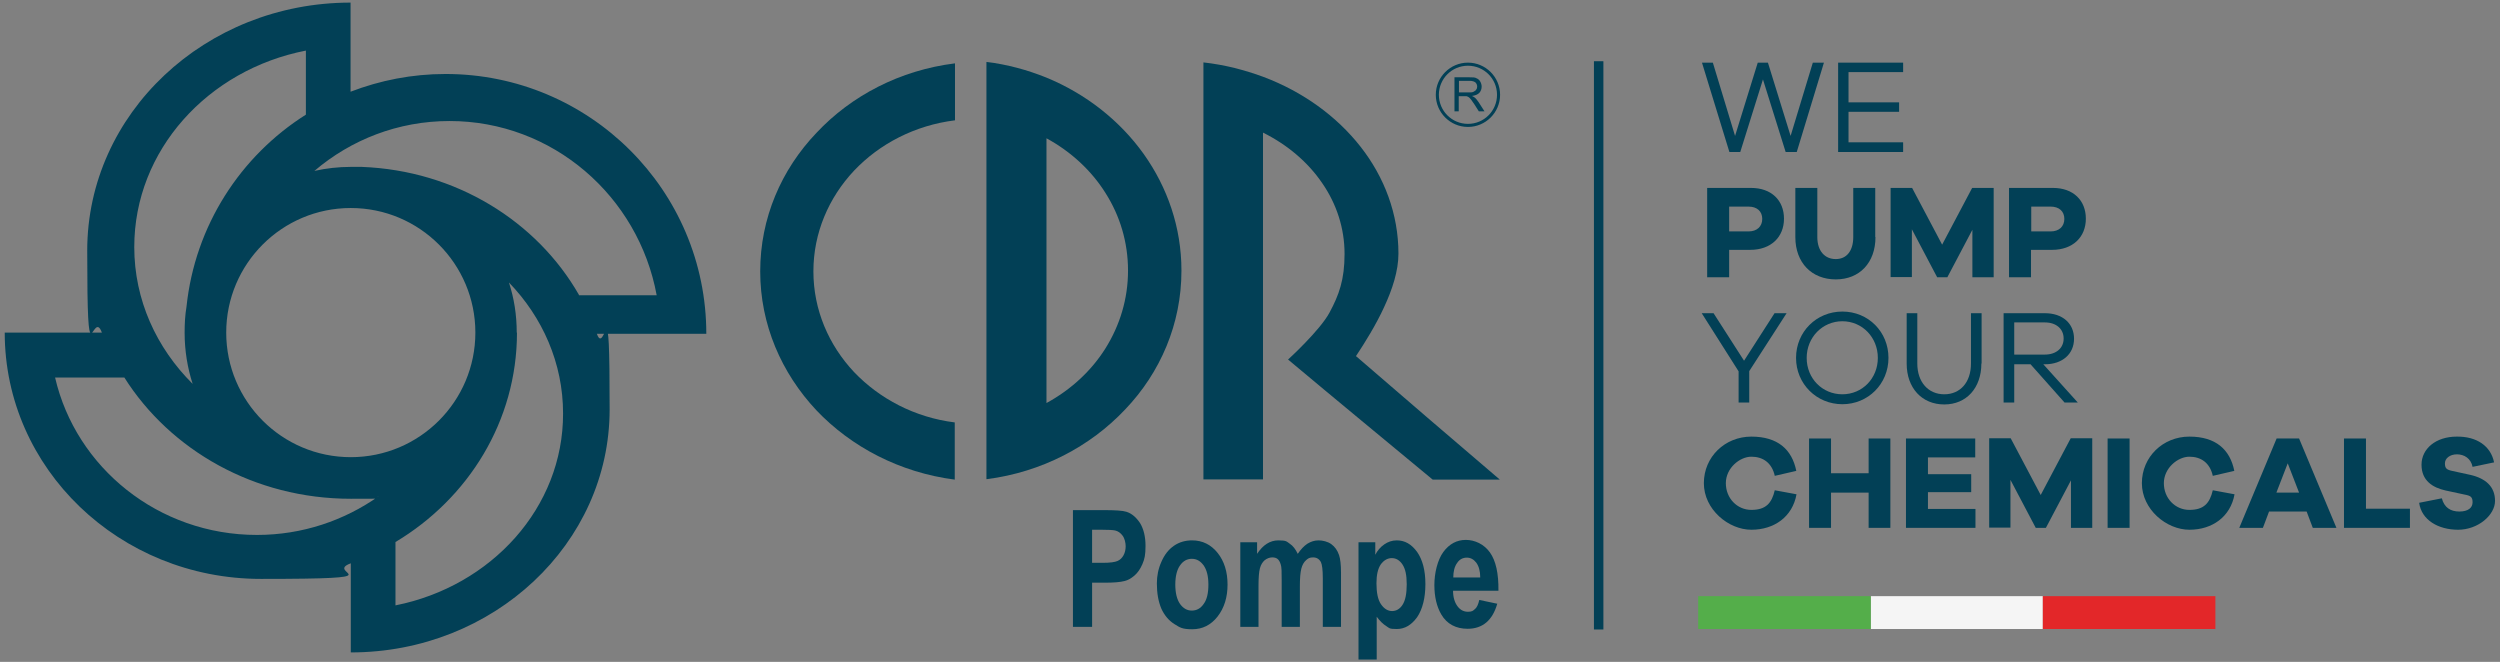 <?xml version="1.0" encoding="UTF-8"?>
<svg id="Livello_1" data-name="Livello 1" xmlns="http://www.w3.org/2000/svg" width="1057.6" height="280" version="1.1" viewBox="0 0 1057.6 280">
  <rect x="0" y="0" width="1057.6" height="280" fill="#808080" stroke="none"/>
  <defs>
    <style>
      .cls-1 {
        fill: #f5f5f5;
      }

      .cls-1, .cls-2, .cls-3, .cls-4 {
        stroke-width: 0px;
      }

      .cls-2 {
        fill: #54ae4a;
      }

      .cls-3 {
        fill: #024056;
      }

      .cls-4 {
        fill: #e32729;
      }
    </style>
  </defs>
  <rect class="cls-1" x="791.4" y="252.2" width="72.8" height="13.9"/>
  <rect class="cls-2" x="718.4" y="252.2" width="73" height="13.9"/>
  <rect class="cls-4" x="864.2" y="252.2" width="73" height="13.9"/>
  <rect class="cls-3" x="674.3" y="25.9" width="4" height="240.4"/>
  <g>
    <path class="cls-3" d="M617.2,39.1h4.1c.9,0,1.6,0,2.1-.3s.9-.5,1.1-.9c.3-.4.4-.8.4-1.3s-.2-1.2-.7-1.7c-.5-.4-1.3-.7-2.4-.7h-4.6v4.9h0ZM615.3,47.2v-14.5h6.4c1.3,0,2.3,0,2.9.4.7.3,1.2.7,1.6,1.4.4.7.6,1.4.6,2.2s-.3,1.9-1,2.6c-.7.7-1.7,1.1-3.1,1.3.5.2.9.5,1.2.7.6.5,1.1,1.2,1.6,1.9l2.5,3.9h-2.4l-1.9-3c-.6-.9-1-1.5-1.4-2s-.7-.8-1-1-.6-.3-.9-.4c-.2,0-.6,0-1.1,0h-2.2v6.4h-1.8v.2Z"/>
    <path class="cls-3" d="M621,52.4c-6.8,0-12.3-5.5-12.3-12.3s5.5-12.3,12.3-12.3,12.3,5.5,12.3,12.3-5.5,12.3-12.3,12.3M621,26.5c-7.5,0-13.6,6.1-13.6,13.6s6.1,13.6,13.6,13.6,13.6-6.1,13.6-13.6-6.1-13.6-13.6-13.6"/>
    <path class="cls-3" d="M462,224.1v14h4.4c3.2,0,5.3-.3,6.4-.8s1.9-1.3,2.5-2.4c.6-1.1.9-2.4.9-3.8s-.4-3.3-1.3-4.5-1.9-1.9-3.2-2.2c-1-.2-2.9-.3-5.8-.3h-3.9ZM453.9,265.3v-49.5h13c4.9,0,8.1.2,9.6.7,2.3.7,4.2,2.4,5.8,4.8,1.5,2.5,2.3,5.7,2.3,9.6s-.4,5.6-1.3,7.7c-.9,2.1-2,3.7-3.4,4.9s-2.8,2-4.2,2.3c-1.9.5-4.7.7-8.4.7h-5.3v18.7h-8.1Z"/>
    <path class="cls-3" d="M497.2,247.3c0,3.6.7,6.3,2,8.2,1.4,1.9,3,2.8,5,2.8s3.7-.9,5-2.8c1.4-1.9,2-4.6,2-8.2s-.7-6.2-2-8.1c-1.4-1.9-3-2.8-5-2.8s-3.7.9-5,2.8c-1.3,1.8-2,4.6-2,8.1M489.4,246.8c0-3.1.6-6.2,1.9-9.1,1.3-3,3-5.2,5.3-6.8s4.9-2.3,7.7-2.3c4.4,0,8,1.8,10.8,5.3s4.2,8,4.2,13.4-1.4,9.9-4.2,13.5-6.4,5.4-10.7,5.4-5.2-.7-7.6-2.2-4.2-3.7-5.5-6.5c-1.3-3.1-1.9-6.6-1.9-10.7"/>
    <path class="cls-3" d="M524.7,229.4h7.1v4.9c2.5-3.8,5.5-5.7,9-5.7s3.5.5,4.8,1.4c1.4.9,2.5,2.4,3.4,4.3,1.3-1.9,2.6-3.3,4.1-4.3,1.5-.9,3-1.4,4.7-1.4s3.9.5,5.4,1.6,2.6,2.6,3.3,4.7c.5,1.5.8,4,.8,7.4v22.9h-7.7v-20.5c0-3.6-.3-5.9-.8-6.9-.7-1.3-1.8-2-3.3-2s-2.1.4-3,1.2-1.6,2-2,3.6-.6,4-.6,7.4v17.2h-7.7v-19.6c0-3.5,0-5.7-.4-6.8-.3-1-.7-1.8-1.3-2.3s-1.3-.7-2.3-.7-2.2.4-3.2,1.2c-.9.8-1.6,1.9-2,3.4s-.6,3.9-.6,7.4v17.4h-7.7v-35.8Z"/>
    <path class="cls-3" d="M582.3,246.7c0,4,.6,7,1.9,8.9,1.3,1.9,2.9,2.9,4.7,2.9s3.3-.9,4.4-2.6c1.2-1.8,1.8-4.7,1.8-8.7s-.6-6.6-1.8-8.4c-1.2-1.8-2.7-2.7-4.5-2.7s-3.4.9-4.7,2.7c-1.2,1.8-1.8,4.4-1.8,7.9M574.7,229.4h7.1v5.3c.9-1.8,2.2-3.3,3.8-4.4,1.6-1.1,3.3-1.7,5.3-1.7,3.4,0,6.2,1.6,8.6,4.9,2.3,3.3,3.5,7.8,3.5,13.6s-1.2,10.6-3.5,14c-2.4,3.3-5.2,5-8.6,5s-3.1-.4-4.4-1.2c-1.3-.8-2.7-2.1-4.1-4v18.1h-7.7v-49.6h0Z"/>
    <path class="cls-3" d="M626.2,244.3c0-2.7-.6-4.8-1.7-6.3-1.1-1.4-2.4-2.1-4-2.1s-3.1.7-4.1,2.3c-1.1,1.5-1.6,3.6-1.6,6.1h11.4ZM625.8,253.8l7.6,1.6c-1,3.5-2.5,6.1-4.6,7.9-2.1,1.8-4.8,2.7-7.9,2.7-5,0-8.8-2-11.2-6.1-1.9-3.3-2.9-7.4-2.9-12.4s1.3-10.6,3.8-14,5.7-5.1,9.5-5.1,7.7,1.8,10.2,5.3,3.7,8.9,3.6,16.2h-19.2c0,2.8.7,5,1.9,6.6s2.7,2.3,4.4,2.3,2.2-.4,3-1.2c.8-.6,1.4-2,1.8-3.8"/>
    <path class="cls-3" d="M244.9,124.7c-17.8-31.1-52.1-52.6-91.9-54.1-1.5,0-3,0-4.6,0-5.3,0-10.4.6-15.4,1.7,15.5-13.2,35.4-21.1,57.2-21.1,43.6,0,79.9,31.8,87.6,73.7h-32.9ZM167.3,256.1v-26.8c30.8-18.4,51.4-51.2,51.4-88.6h-.1c0-7.4-1.1-14.5-3.3-21.2,14.2,14.7,22.9,34.1,22.9,55.4.1,39.8-30.3,73.1-70.9,81.2M108.7,226.3c-41.7,0-76.6-28.5-85.4-66.6h29.3c19.4,30.7,55,51.3,95.8,51.3s7.9-.3,11.7-1c-14.5,10.2-32.2,16.3-51.4,16.3M148.4,88c29.1,0,52.7,23.6,52.7,52.7s-23.6,52.7-52.7,52.7-52.7-23.6-52.7-52.7,23.6-52.7,52.7-52.7M129.4,21.4v27.1c-27.7,17.5-46.9,47-50.5,81.2-.6,3.6-.8,7.2-.8,11,0,7.6,1.2,14.9,3.4,21.7-15.3-15.2-24.7-35.5-24.7-57.9,0-40.9,31.1-75,72.6-83.1M188.5,31.3c-14.2,0-27.7,2.7-40.2,7.5V1.1c-61.5,0-111.4,47-111.4,104.9s2.2,23.8,6.2,34.7H2c0,57.5,48.5,104.2,108.4,104.2s26.2-2.3,38-6.6v37.7c60.4,0,109.5-46,109.5-102.8s-1.9-21.9-5.4-32h46.3c0-60.7-49.4-109.9-110.3-109.9"/>
    <path class="cls-3" d="M321.6,114.8c0,22.5,9,43,23.7,58.7,14.8,15.6,35.4,26.4,58.6,29.4v-24.2c-16.9-2.1-31.8-10-42.6-21.3-10.7-11.4-17.2-26.3-17.2-42.6s6.5-31.2,17.2-42.6c10.8-11.4,25.8-19.2,42.7-21.3v-24.1c-23.3,2.9-43.9,13.7-58.6,29.4-14.9,15.6-23.8,36.1-23.8,58.6"/>
    <path class="cls-3" d="M442.7,170.5V58.5c10.3,5.6,19,13.6,25,23.2,6.1,9.6,9.5,20.8,9.5,32.8s-3.5,23.2-9.5,32.8c-6,9.6-14.7,17.6-25,23.2M499.8,114.5c0-18.3-5.9-35.2-16-49.4-10.1-14.1-24.4-25.4-41.2-32.3-4-1.6-8.1-3-12.3-4.1-4.2-1.1-8.6-2-13-2.5v176.5h.2c23.2-3,43.7-13.8,58.5-29.5,14.9-15.6,23.8-36.2,23.8-58.7"/>
    <path class="cls-3" d="M573.6,150.7c3.9-5.9,8.4-13.1,11.9-20.7,3.5-7.5,6.1-15.4,6.1-22.7,0-16.7-5.9-32.3-16-45.2s-24.4-23.3-41.2-29.6c-4-1.5-8.1-2.7-12.3-3.8-4.2-1-8.5-1.8-13-2.3v176.4h25.2v-20.6h0c0-.1,0-.3,0-.4V56.1c10.3,5.1,19,12.5,25,21.3,6.1,8.8,9.5,19.1,9.5,30s-2.3,17.3-6.4,24.9c-4.1,7.6-17.5,19.8-17.5,19.8,0,.1,31,25.8,31,25.8l30.2,25h28.4l-30.5-26.1-30.3-26.1Z"/>
  </g>
  <g>
    <path class="cls-3" d="M760.1,64.3h-4.7l-9.6-30.7-9.6,30.7h-4.6l-11.6-37.8h4.6l9.4,31,9.6-31h4.3l9.6,31,9.4-31h4.7l-11.5,37.8Z"/>
    <path class="cls-3" d="M805.2,64.3h-27.6V26.5h27.5v4h-23.1v12.8h21.4v4h-21.4v12.9h23.1v4.1h0Z"/>
    <path class="cls-3" d="M740.8,79.5c8.5,0,13.9,5.2,13.9,13s-5.5,13.2-14.3,13.2h-8.9v11.6h-9.3v-37.8h18.6ZM739.7,97.9c3.6,0,5.8-2.1,5.8-5.3s-2.2-5.2-5.8-5.2h-8.2v10.5h8.2Z"/>
    <path class="cls-3" d="M793.4,100.3c0,10.8-6.7,17.9-16.8,17.9s-17.1-7-17.1-17.9v-20.8h9.3v20.8c0,5.8,3.1,9.3,7.8,9.3s7.4-3.6,7.4-9.3v-20.8h9.3v20.8h0Z"/>
    <path class="cls-3" d="M843.4,117.3h-9v-20.1l-10.6,20.1h-4.3l-10.7-20.3v20.2h-9v-37.7h9.1l12.7,24,12.7-24h9.1v37.8h0Z"/>
    <path class="cls-3" d="M868.5,79.5c8.5,0,13.9,5.2,13.9,13s-5.5,13.2-14.3,13.2h-8.9v11.6h-9.3v-37.8h18.6ZM867.5,97.9c3.6,0,5.8-2.1,5.8-5.3s-2.2-5.2-5.8-5.2h-8.2v10.5h8.2Z"/>
    <path class="cls-3" d="M740,170.3h-4.5v-13.2l-15.6-24.6h5l12.9,20.1,12.9-20.1h5.1l-15.8,24.5v13.3Z"/>
    <path class="cls-3" d="M798.9,151.4c0,11-8.6,19.6-19.5,19.6s-19.6-8.6-19.6-19.6,8.6-19.6,19.6-19.6c11,0,19.5,8.6,19.5,19.6ZM794.4,151.4c0-8.7-6.6-15.5-15-15.5s-15.1,6.8-15.1,15.5,6.6,15.4,15.1,15.4c8.4,0,15-6.7,15-15.4Z"/>
    <path class="cls-3" d="M838.2,153.8c0,10.3-6.3,17.3-15.7,17.3s-15.9-6.9-15.9-17.3v-21.3h4.5v21.3c0,7.8,4.6,13,11.4,13s11.3-5.1,11.3-13v-21.3h4.5v21.3h0Z"/>
    <path class="cls-3" d="M873.4,170.3l-14.4-16.2h-6.9v16.2h-4.5v-37.8h17.5c7.4,0,12.3,4.3,12.3,10.8s-5,10.8-12.3,10.8h-.7l14.6,16.2h-5.6ZM865.1,150c4.7,0,7.9-2.7,7.9-6.8s-3.2-6.8-7.9-6.8h-13v13.6h13Z"/>
    <path class="cls-3" d="M760,209.1c-1.7,9.5-9.4,15-19.1,15s-20.1-8.6-20.1-19.7,8.9-19.7,20.1-19.7,17.2,5.5,19,14.5l-9.1,2.1c-1.2-5.5-5-8.1-9.9-8.1s-10.8,4.8-10.8,11.2,4.8,11.3,10.8,11.3,8.6-2.7,9.9-8.3l9.2,1.7Z"/>
    <path class="cls-3" d="M799.7,223.3h-9.2v-14.9h-15.9v14.9h-9.3v-37.8h9.3v14.7h15.9v-14.7h9.2v37.8Z"/>
    <path class="cls-3" d="M835.7,223.3h-29.4v-37.8h29.3v8h-20v7.1h18.3v7.6h-18.3v7.1h20.1v8h0Z"/>
    <path class="cls-3" d="M885.1,223.3h-9v-20.1l-10.6,20.1h-4.3l-10.7-20.3v20.2h-9v-37.8h9.1l12.7,24,12.7-24h9.1v37.9Z"/>
    <path class="cls-3" d="M891.6,223.3v-37.8h9.3v37.8h-9.3Z"/>
    <path class="cls-3" d="M945.3,209.1c-1.7,9.5-9.4,15-19.1,15s-20.1-8.6-20.1-19.7,8.9-19.7,20.1-19.7,17.2,5.5,19,14.5l-9.1,2.1c-1.2-5.5-5-8.1-9.9-8.1s-10.8,4.8-10.8,11.2,4.8,11.3,10.8,11.3,8.6-2.7,9.9-8.3l9.2,1.7Z"/>
    <path class="cls-3" d="M978.4,223.3l-2.6-6.9h-15.9l-2.6,6.9h-10l15.8-37.8h9.5l15.8,37.8h-10ZM967.8,196l-4.8,12.4h9.6l-4.8-12.4Z"/>
    <path class="cls-3" d="M1019.5,223.3h-27.9v-37.8h9.3v29.7h18.6v8.1h0Z"/>
    <path class="cls-3" d="M1055.1,195.6l-9.1,1.9c-.7-3.6-3.6-5.3-6.6-5.3s-5.1,1.7-5.1,3.8.7,2.7,3,3.2l7.8,1.7c6.5,1.5,10.4,5,10.4,11s-7.2,12.2-15.6,12.2-15.5-4.1-16.5-11.4l9.6-1.9c1,3.9,3.7,5.6,7.4,5.6s5.6-1.6,5.6-3.9-.8-2.8-3.5-3.3l-7.9-1.7c-5.4-1.2-10.2-4.1-10.2-10.9s6.1-11.9,14.9-11.9c8.5-.1,14.4,4,15.8,10.9Z"/>
  </g>
</svg>